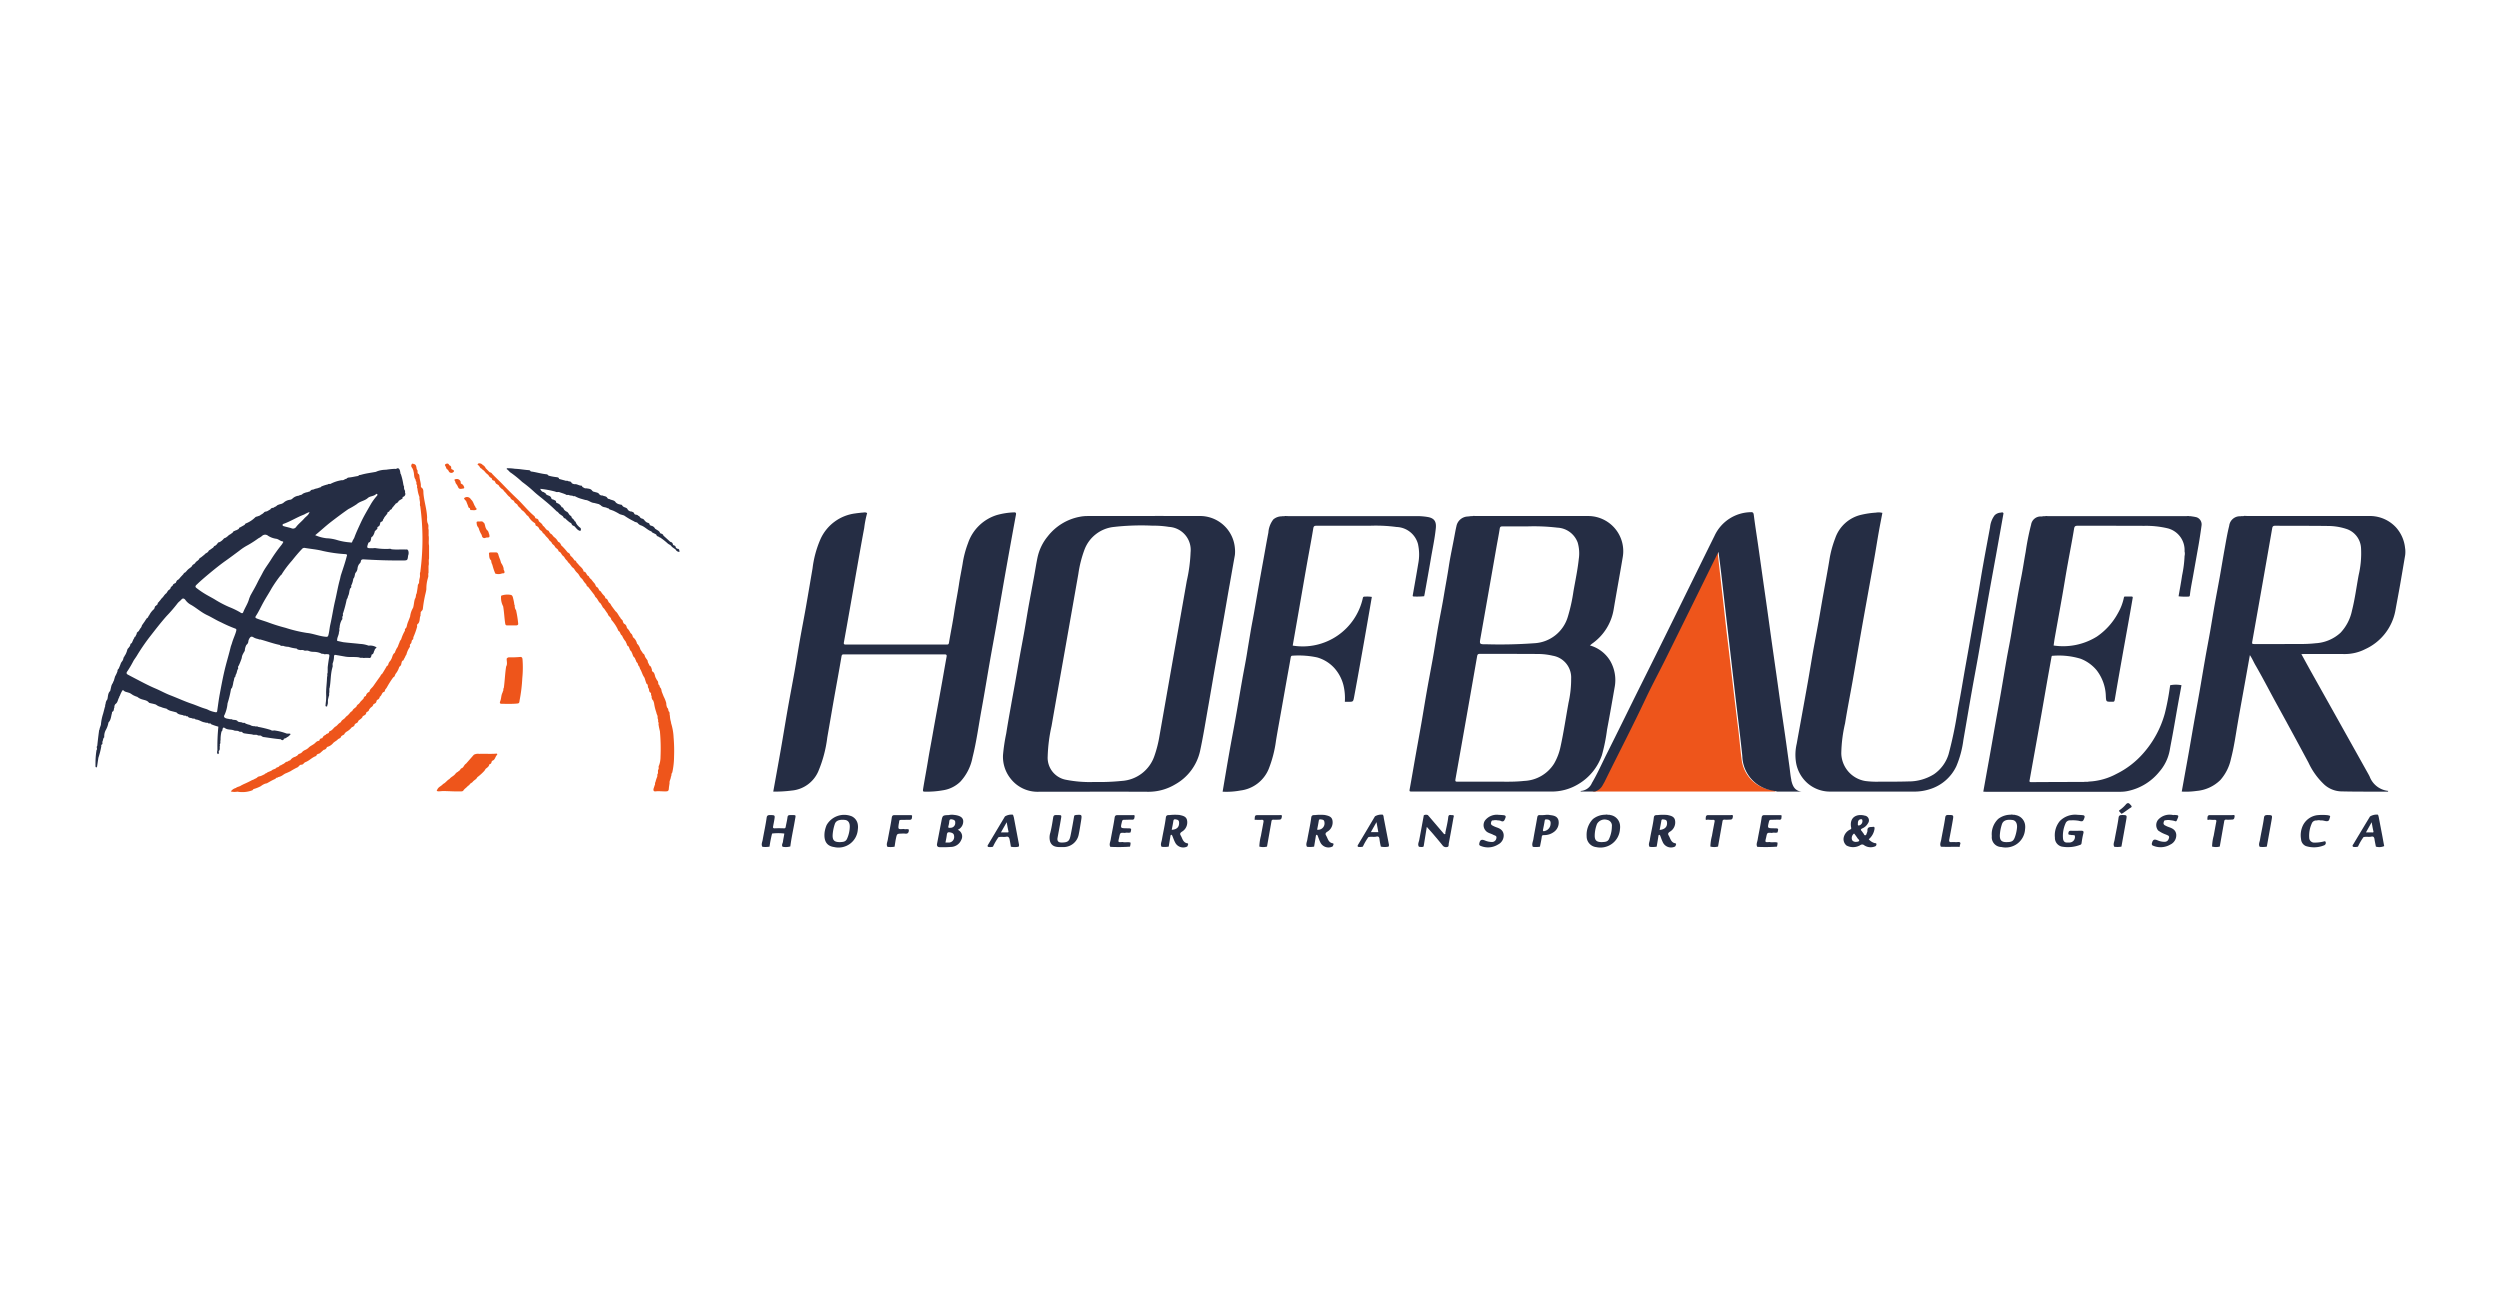 <svg xmlns="http://www.w3.org/2000/svg" xmlns:xlink="http://www.w3.org/1999/xlink" width="143" height="75" viewBox="0 0 143 75">
  <defs>
    <clipPath id="clip-path">
      <rect id="Retângulo_747" data-name="Retângulo 747" width="132.119" height="21.96" transform="translate(0 0)" fill="none"/>
    </clipPath>
  </defs>
  <g id="Grupo_3322" data-name="Grupo 3322" transform="translate(0.041 0.266)">
    <rect id="Retângulo_746" data-name="Retângulo 746" width="143" height="75" transform="translate(-0.041 -0.266)" fill="none"/>
    <g id="Grupo_3321" data-name="Grupo 3321" transform="translate(5.42 26.249)">
      <g id="Grupo_3320" data-name="Grupo 3320" transform="translate(0 0)" clip-path="url(#clip-path)">
        <path id="Caminho_4246" data-name="Caminho 4246" d="M462.834,40.249a2,2,0,0,1-1.751-1.76c-.084-.641-.133-1.286-.217-1.928-.1-.788-.193-1.577-.286-2.366-.1-.845-.195-1.691-.3-2.536s-.187-1.669-.285-2.5c-.091-.766-.169-1.534-.26-2.3-.01-.086.019-.227-.072-.243-.118-.021-.142.127-.182.214-.417.915-.885,1.8-1.329,2.706-.643,1.3-1.267,2.616-1.941,3.9-.337.643-.642,1.3-.957,1.957-.677,1.407-1.39,2.8-2.088,4.194a1.314,1.314,0,0,1-.568.7c-.015.007-.019.027-.023.044.046,0,.091.006.136.006h10.148c.051,0,.1,0,.153-.005-.028-.1-.117-.069-.182-.081" transform="translate(-366.925 -21.575)" fill="#ee551b"/>
        <path id="Caminho_4247" data-name="Caminho 4247" d="M59.06,92.824h0Z" transform="translate(-47.879 -75.256)" fill="#ee551b"/>
        <path id="Caminho_4248" data-name="Caminho 4248" d="M52.315,4.1l0-.293c-.039-.1.014-.217-.032-.321l-.036-.093a.857.857,0,0,1-.019-.285c-.015-.463-.166-.9-.209-1.364-.01-.106.016-.242-.088-.332-.067-.036-.066-.1-.059-.16-.011-.176-.077-.344-.084-.522A.166.166,0,0,0,51.7.59L51.695.583l0-.011c-.03-.059.008-.129-.031-.186C51.651.357,51.618.338,51.629.3c-.024-.1-.02-.212-.145-.251l-.012.005-.01-.008c-.044-.026-.09-.033-.117.017a.153.153,0,0,0,.007.177.563.563,0,0,1,.1.242c.047.148.008.317.113.449.016.039,0,.088.038.12.033.058-.013.131.037.185l0,0c.037.065-.014.145.034.209l0,0a1.738,1.738,0,0,0,.1.445l0,0c.037.066-.008.143.03.208,0,.02,0,.041,0,.061.043.1-.016.214.034.315l.007.009-.005.01a14.131,14.131,0,0,1,0,3.711l.006.009-.006.008c-.051.1.006.218-.034.322l.006.01-.007.009a1.023,1.023,0,0,0-.037.273l-.01.034a.238.238,0,0,0-.065.168c-.014.137-.04.271-.061.407-.068.093-.025.22-.1.311-.056.167-.055.345-.106.513h0a1.26,1.26,0,0,0-.171.509l-.107.275a.941.941,0,0,0-.051.14c-.033.092-.024.206-.116.273-.049.035,0,.093-.031.132a2.3,2.3,0,0,0-.206.475l-.074.106a.85.85,0,0,1-.063.166l-.065.173a.622.622,0,0,0-.1.175l0,0,0,0h0c-.036.047-.036.111-.072.159a.013.013,0,0,1-.019.012c-.115.1-.108.252-.185.367l-.041.072a.445.445,0,0,0-.127.241h0v0h0c-.022.045-.089.049-.1.106v0c-.059.1-.117.2-.179.3l-.068.107c-.056.025-.076.079-.1.128-.136.186-.269.375-.4.564-.074.109-.21.181-.224.33a.287.287,0,0,0-.2.24h0a.154.154,0,0,0-.132.141l0,0,0,0h0c-.043.049-.091.093-.137.14-.065.058-.1.149-.176.193v0a.237.237,0,0,0-.1.138l-.04.033c-.072.063-.163.109-.194.21h0l0,0h0a.452.452,0,0,0-.175.163l-.1.1a.455.455,0,0,0-.138.133c-.075.085-.2.12-.237.242a.668.668,0,0,0-.206.172l-.075.066c-.1.042-.149.143-.232.206l-.04.033c-.04.033-.106.026-.126.087-.009.112-.146.072-.181.152-.058.039-.133.057-.164.13l-.052.079a.138.138,0,0,0-.154.129l0,0c-.052.032-.123.019-.167.07l-.044.033c-.119.144-.316.187-.434.333l-.121.081a.787.787,0,0,0-.186.1.341.341,0,0,1-.189.138c-.085.013-.1.121-.186.136l-.052.035a.473.473,0,0,0-.288.2l-.108.039c-.038.059-.116.033-.162.076l0,0a.534.534,0,0,1-.212.135c-.03.05-.092.035-.132.066-.034.075-.11.081-.175.106-.065.1-.2.079-.277.167-.076.038-.156.069-.234.1l-.041.033c-.037.031-.1.027-.122.075h0l0,0,0,0c-.069.034-.139.068-.21.1l0,0c-.068.026-.147.021-.205.074l0,0c-.056.067-.145.081-.212.13l-.1.037a5.32,5.32,0,0,1-.484.234l-.137.07c-.09.071-.215.069-.3.144l0,0a.522.522,0,0,0-.291.2.9.9,0,0,0,.376.011,1.618,1.618,0,0,0,.864-.081l.057-.066a1.989,1.989,0,0,0,.419-.167l.051-.038a.9.9,0,0,1,.186-.1l0,0c.058-.022.129-.014.175-.068l.009-.007.01.005a2.81,2.81,0,0,1,.42-.218c0-.093.109-.021.124-.088a.71.71,0,0,0,.318-.144l.095-.06a3.132,3.132,0,0,0,.313-.139,3.334,3.334,0,0,1,.414-.228c.064-.047.1-.132.189-.144.123.019.157-.115.247-.146.223-.078.377-.273.6-.345.038-.012.03-.058.055-.081h0c.055-.061.15-.046.2-.107l.19-.17a.214.214,0,0,0,.181-.143.026.026,0,0,1,.033-.026.667.667,0,0,0,.346-.239l.092-.069a.67.67,0,0,0,.174-.138h0l0,0,0,0c.066-.039.15-.055.172-.145q0-.018.014-.02c.044-.049.111-.061.16-.1a.358.358,0,0,1,.165-.173.944.944,0,0,0,.273-.242h0l0,0,0,0c.089-.028.161-.072.171-.177l.1-.06c.1-.024.081-.159.178-.185v-.011l.01,0c.061-.052.135-.092.161-.176a.027.027,0,0,1,.028-.032c.073-.045.166-.07.175-.178a.09.09,0,0,1,.056-.063.168.168,0,0,0,.115-.139L49,13.98c.064-.046.136-.085.145-.177l.095-.062c.084-.03.084-.112.109-.178l.023-.027a.2.2,0,0,0,.147-.179c.109-.055.11-.194.2-.261.088-.005.092-.075.106-.136h0v0h0c.035-.045.072-.088.1-.134a5.243,5.243,0,0,1,.369-.581c.1-.033.086-.141.139-.206l0,0,0,0h0a1.107,1.107,0,0,0,.2-.384l.061-.059c.061-.046.051-.121.075-.182a.163.163,0,0,1,.066-.124c.06-.009.052-.066.072-.1v0l0,0h0c.06-.071.073-.168.135-.237a1.306,1.306,0,0,1,.206-.454c-.007-.056-.019-.113.027-.161.087-.056.042-.173.111-.237h0c.082-.034.032-.12.067-.172l0,0a4.012,4.012,0,0,0,.206-.587c-.013-.067-.011-.128.058-.166.1-.12.078-.272.112-.409l0,0c.048-.053,0-.125.036-.18-.027-.077.039-.111.073-.16a.169.169,0,0,0,.045-.09,6.84,6.84,0,0,1,.108-.681c.029-.15.076-.294.094-.45a2.129,2.129,0,0,1,.088-.633l-.005-.01.007-.009c.049-.092-.005-.2.034-.289l0-.393c.043-.138-.01-.282.03-.42q0-.365,0-.73c-.043-.206.015-.417-.031-.622" transform="translate(-33.258 -0.02)" fill="#ee551b"/>
        <path id="Caminho_4249" data-name="Caminho 4249" d="M94,57.726l0,0h0Z" transform="translate(-76.21 -46.801)" fill="#ee551b"/>
        <path id="Caminho_4250" data-name="Caminho 4250" d="M126.614,14.816a1.406,1.406,0,0,1-.072-.4c-.037-.078.018-.182-.07-.245l0,0c-.03-.067-.012-.153-.081-.2a.6.6,0,0,1-.056-.267,1.882,1.882,0,0,0-.15-.381l-.09-.227c-.045-.092-.021-.21-.11-.285-.043-.049-.017-.136-.093-.167-.032-.079,0-.18-.083-.242l-.088-.164c-.045-.105-.041-.232-.136-.316a.109.109,0,0,1-.069-.128c-.032-.092-.044-.2-.149-.243-.016-.092-.1-.16-.091-.26-.046-.1-.14-.176-.17-.288l0,0c-.018-.06-.038-.117-.107-.138-.043-.107-.143-.184-.166-.3a.84.84,0,0,0-.115-.208l-.057-.057a.613.613,0,0,0-.212-.352.045.045,0,0,1-.027-.056c-.026-.049-.032-.109-.078-.148l-.059-.055a1.058,1.058,0,0,0-.136-.219h0a.194.194,0,0,1-.08-.125.246.246,0,0,0-.154-.185A.338.338,0,0,1,123.847,9c-.026-.075-.119-.1-.136-.181-.11-.113-.15-.278-.283-.373l-.226-.306c-.038-.064-.062-.138-.134-.177h0c-.066-.069-.069-.179-.155-.234-.026,0-.046,0-.053-.029-.032-.044-.03-.108-.081-.142l-.056-.058a.854.854,0,0,1-.111-.147c-.023-.062-.109-.065-.126-.134-.032-.049-.045-.111-.1-.142-.089-.035-.093-.129-.137-.2a2.582,2.582,0,0,1-.2-.248.579.579,0,0,1-.107-.1h0l0,0,0,0c-.017-.039-.026-.083-.07-.1l0,0c-.112-.05-.1-.225-.239-.245a.028.028,0,0,1-.031-.033c-.043-.182-.22-.262-.311-.408l0,0a.638.638,0,0,1-.1-.105v0l0,0h0a.115.115,0,0,0-.112-.1.764.764,0,0,0-.23-.266.207.207,0,0,0-.141-.178l-.029-.028a3.247,3.247,0,0,0-.309-.348c-.019,0-.031-.009-.031-.03-.047-.08-.077-.175-.179-.207l-.026-.03a.662.662,0,0,0-.211-.242l0,0c-.066-.05-.1-.134-.168-.179a.1.1,0,0,1-.068-.061c-.055-.033-.048-.117-.116-.139-.138-.047-.172-.206-.294-.27-.034-.114-.134-.17-.215-.243l-.024-.03a.15.15,0,0,0-.144-.141c-.074-.018-.056-.1-.107-.143-.357-.294-.639-.663-.973-.979-.278-.262-.547-.532-.812-.808-.2-.211-.419-.41-.622-.622-.029-.065-.091-.082-.15-.1l-.227-.23a.345.345,0,0,0-.168-.183h0c-.05-.078-.21-.125-.264-.072s-.014.076.031.1h0l0,0,0,0c.064.05.069.153.161.177l.074.072a.432.432,0,0,1,.138.133l.1.1a.33.33,0,0,1,.106.1v0a.262.262,0,0,0,.168.14c.01.081.045.14.136.146.078.046.066.168.166.2l.107.075a.278.278,0,0,0,.095.129l.077.073c.082.029.106.115.165.165.111.1.176.238.311.311.029.107.121.15.207.2h0c.03.049.042.112.1.138l.1.075a.417.417,0,0,0,.17.2.461.461,0,0,0,.171.177,1.308,1.308,0,0,1,.2.232c.037.03.082.046.108.094a1.01,1.01,0,0,0,.335.35c.082.027.022.143.106.17a.284.284,0,0,1,.167.173c.038.076.129.1.172.168l.032.069c.107.051.145.17.235.238l.1.111c.016.037.03.076.071.094l.1.1c.015.083.092.114.141.17l.03.029c.028.115.157.143.207.24v0c0,.062.048.085.1.105l.037.042c.052.068.084.153.165.2l.039.042a.628.628,0,0,0,.179.224v0l0,0h0c.027.093.122.132.166.211l.068.091c.039.077.133.1.17.18l0,0a1.292,1.292,0,0,0,.1.14l.065.066c.106.083.129.229.239.308l.068.073a.97.97,0,0,0,.173.234l.032.039c.02.055.027.12.1.131l.34.442c.048.048.05.125.106.169l0,0c.119.093.14.264.274.345l.1.171c.016.06.069.092.106.136l.167.242c.041.035.043.09.069.133l.135.147c.031.039.018.094.059.133a2.365,2.365,0,0,1,.32.47l.065.144c.121.046.091.212.206.262h0a1.126,1.126,0,0,0,.208.343l.029.074c.047.063.029.168.128.2.062.085.058.2.145.275.042.035.042.093.072.134.033.086.047.182.133.238.037.039.032.1.071.137a.257.257,0,0,0,.1.174c.027.069.031.149.1.2l.043.13c.1.15.128.339.241.484l.03.07a3.172,3.172,0,0,0,.1.3c.115.047.046.174.106.245s.01.218.133.269l0,0c.047.047-.006.117.038.164h0v0c.039.052-.012.124.037.174a.145.145,0,0,0,.063.1.96.96,0,0,1,.054.158,2.571,2.571,0,0,0,.126.517l0,0a.6.6,0,0,0,.061.178.019.019,0,0,1,0,.027c.036.055-.007.123.032.177a.014.014,0,0,1,0,.023c.034.057-.008.126.032.182a.086.086,0,0,1,0,.086,3.686,3.686,0,0,0,.083.412,10.934,10.934,0,0,1,.034,1.477,1.392,1.392,0,0,1-.084.482l0,0c-.054.07.009.16-.039.232s0,.166-.034.244c-.042.039-.012.1-.032.14a.027.027,0,0,1,0,.031,1.66,1.66,0,0,0-.1.311l0,0c-.051.045,0,.117-.04.164l-.069.21c-.02.1.007.164.115.151.2-.024.406.01.609,0,.089,0,.142-.034.149-.141s.029-.222.044-.332c-.021-.129.073-.235.073-.361.05-.062.016-.147.058-.211l0,0,0-.005v0a.068.068,0,0,0,.025-.036,4.386,4.386,0,0,0,.1-.9,8.926,8.926,0,0,0-.026-1.1,3.228,3.228,0,0,0-.155-.853" transform="translate(-93.685 0)" fill="#ee551b"/>
        <path id="Caminho_4251" data-name="Caminho 4251" d="M158.651,46.6v0h0Z" transform="translate(-128.625 -37.777)" fill="#ee551b"/>
        <path id="Caminho_4252" data-name="Caminho 4252" d="M106.608,87.664c-.332.031-.665,0-1,.015a.509.509,0,0,0-.309.05l-.447.51c-.08.045-.114.13-.166.2l-.043.04c-.048.027-.107.043-.123.107l0,0,0,0h0c-.036.054-.1.079-.141.125a.32.32,0,0,0-.136.108c-.09.128-.25.176-.341.3-.139.07-.218.219-.363.281-.087.114-.239.157-.314.285V89.7l-.009.006c-.087.1,0,.115.069.116s.168-.014.253-.015c.328,0,.655.03.983.018.068,0,.141.008.184-.058.065-.1.176-.156.248-.249l.028-.022c.073-.019.08-.111.148-.135l.094-.067c.071-.111.218-.148.271-.277h0l0,0v0a2.853,2.853,0,0,0,.415-.377l.061-.1c.082-.072.189-.124.21-.247l.022-.027c.084-.009.1-.074.116-.14a.089.089,0,0,1,.062-.063c.125-.054.139-.19.21-.284.018-.038.088-.068.016-.118" transform="translate(-83.655 -71.073)" fill="#ee551b"/>
        <path id="Caminho_4253" data-name="Caminho 4253" d="M123.384,58.455a4.959,4.959,0,0,1-.611.019.169.169,0,0,0-.143.077c-.006.15.055.306-.032.451-.065.409-.076.823-.134,1.233l0,0c-.055.043,0,.115-.042.161l-.037.11c-.075.148-.061.318-.121.471-.05.127-.025.158.118.158.243,0,.487.009.731-.007s.233-.012.26-.219l0,0a8.634,8.634,0,0,0,.149-1.239,6.015,6.015,0,0,0,.014-1.069c-.008-.11-.043-.156-.152-.146" transform="translate(-99.108 -47.391)" fill="#ee551b"/>
        <path id="Caminho_4254" data-name="Caminho 4254" d="M123.286,39.892c-.031-.1-.033-.248-.165-.264a1.043,1.043,0,0,0-.468.025c-.04.014-.081.018-.075.069a1.057,1.057,0,0,0,.12.562h0c.056.319.067.644.115.965.012.08.028.127.116.127.169,0,.339,0,.508,0,.067,0,.134-.03.121-.109a6.024,6.024,0,0,0-.124-.771.2.2,0,0,1-.059-.133c-.038-.053.012-.125-.037-.176l0,0a1.956,1.956,0,0,0-.055-.3" transform="translate(-99.379 -32.117)" fill="#ee551b"/>
        <path id="Caminho_4255" data-name="Caminho 4255" d="M119.83,27.936c-.019-.053-.061-.1-.044-.162a.86.86,0,0,0-.145-.313l-.06-.2a2.017,2.017,0,0,1-.1-.286c-.023-.063-.049-.116-.125-.116-.107,0-.214-.006-.321,0-.051,0-.095.014-.088.074.016.136,0,.283.125.386a.546.546,0,0,0,.066.241,3.665,3.665,0,0,0,.169.509.568.568,0,0,0,.364,0c.059-.035.2.032.156-.131" transform="translate(-96.438 -21.775)" fill="#ee551b"/>
        <path id="Caminho_4256" data-name="Caminho 4256" d="M115.345,17.481c-.172-.005-.172,0-.141.185a.38.38,0,0,0,.1.179,1.448,1.448,0,0,0,.173.4h0c.021.065.022.142.1.171h0c.072.043.135-.021.206-.019.148,0,.16-.022.128-.181l0,0c-.038-.083-.036-.188-.128-.243a.6.6,0,0,1-.11-.261c-.022-.067-.025-.143-.1-.181h0c-.062-.09-.156-.047-.235-.049" transform="translate(-93.388 -14.166)" fill="#ee551b"/>
        <path id="Caminho_4257" data-name="Caminho 4257" d="M111.438,10.236h0l0,0,0,0c.015.049.057.076.092.107l.108.276c.021.054.022.124.1.133.032.038,0,.125.088.118s.2.033.291-.028c.023-.016.02-.062-.011-.088-.03-.008-.035-.03-.032-.056-.094-.115-.115-.271-.212-.386l-.06-.063a.248.248,0,0,0-.377-.068c-.017.017-.008.038.01.054" transform="translate(-90.332 -8.207)" fill="#ee551b"/>
        <path id="Caminho_4258" data-name="Caminho 4258" d="M108.67,5.068a1.081,1.081,0,0,1,.059.118c.066.126.189.07.282.062s.058-.086.029-.144a.249.249,0,0,0-.145-.133c-.033-.025-.023-.062-.025-.1a.219.219,0,0,0-.254-.165c-.12.011-.129.034-.053.153,0,.085.066.139.106.2" transform="translate(-87.978 -3.818)" fill="#ee551b"/>
        <path id="Caminho_4259" data-name="Caminho 4259" d="M111.293,6.793h0l0,0Z" transform="translate(-90.23 -5.507)" fill="#ee551b"/>
        <path id="Caminho_4260" data-name="Caminho 4260" d="M105.743.331l0,0a.316.316,0,0,1,.1.138.17.17,0,0,0,.26.014c.068-.065-.007-.115-.075-.141s-.062-.078-.055-.133A.156.156,0,0,0,105.858.1c-.04-.119-.131-.111-.21-.063s0,.11.019.164.028.1.074.131" transform="translate(-85.623 -0.003)" fill="#ee551b"/>
        <path id="Caminho_4261" data-name="Caminho 4261" d="M106.832,2.444l0,0h0Z" transform="translate(-86.612 -1.979)" fill="#ee551b"/>
        <path id="Caminho_4262" data-name="Caminho 4262" d="M134.075,6.065c-.036-.041-.109-.033-.129-.1a.122.122,0,0,0-.1-.112.081.081,0,0,1-.066-.067.158.158,0,0,0-.145-.135l-.4-.364c-.012-.076-.078-.092-.135-.116a.074.074,0,0,1-.067-.064c-.044-.088-.136-.119-.209-.173l-.062-.038a.293.293,0,0,0-.212-.166c-.037-.015-.08-.022-.1-.066,0-.065-.05-.09-.1-.105a.284.284,0,0,1-.132-.076c-.071-.053-.1-.162-.21-.162l-.1-.062a.156.156,0,0,0-.105-.1l0,0,0,0h0c-.034-.05-.092-.054-.143-.07-.049.007-.073-.024-.093-.062-.017-.074-.088-.079-.138-.111a.279.279,0,0,1-.233-.114c-.025-.079-.1-.1-.163-.128a.246.246,0,0,1-.147-.1v0c-.026-.07-.1-.043-.144-.067a.427.427,0,0,1-.229-.113c-.078-.142-.243-.12-.358-.193a.145.145,0,0,1-.123-.061c-.058-.115-.188-.092-.278-.145a.2.2,0,0,1-.2-.093c-.064-.081-.167-.076-.251-.111a.2.2,0,0,1-.158-.094c-.084-.094-.2-.087-.313-.111-.092.021-.154-.044-.227-.077-.014-.029-.018-.073-.057-.074-.118,0-.217-.074-.331-.087a.3.3,0,0,1-.229-.065c-.03-.107-.132-.08-.2-.108h0c-.053-.043-.123,0-.177-.034l-.339-.091c-.011-.081-.076-.092-.137-.1a3.053,3.053,0,0,1-.469-.089h0a.164.164,0,0,0-.125-.079c-.285-.027-.558-.114-.841-.154-.025,0-.049,0-.062-.024a.123.123,0,0,0-.115-.058c-.256-.016-.509-.068-.766-.075a2.82,2.82,0,0,0-.4-.033c-.035,0-.083-.013-.083.05.1.054.154.162.249.214a6.05,6.05,0,0,1,.638.52,7.3,7.3,0,0,1,.677.557c.193.181.411.336.612.51a8.885,8.885,0,0,1,.686.618c.089.03.119.129.2.172l.144.1c.042.049.055.131.143.128l0,0,0,0h0a1.477,1.477,0,0,0,.193.177c.048.059.135.07.174.139.015.09.1.1.16.134.1.1.171.228.32.264.054-.016.05-.058.049-.1,0-.091-.1-.1-.13-.16a.556.556,0,0,1-.167-.241.031.031,0,0,0-.033-.032l-.031-.029a.318.318,0,0,0-.115-.14l-.054-.067c-.014-.041-.014-.093-.072-.1l0,0c-.1-.067-.112-.213-.244-.243l-.093-.075c-.051-.053-.057-.144-.143-.165a.025.025,0,0,1-.03-.028.449.449,0,0,0-.244-.21.078.078,0,0,1-.063-.1c-.038-.066-.12-.064-.17-.111a.09.09,0,0,1-.1-.058c-.024-.115-.117-.147-.212-.178l-.1-.058a.076.076,0,0,0-.068-.076l0,0,0,0h0c-.033-.046-.087-.051-.135-.069h0l0,0h0a.374.374,0,0,1-.123-.165,5.4,5.4,0,0,1,.868.16c.076.053.168,0,.247.037.115.042.235.074.347.126l0,0,0,0h0c.058.058.14,0,.2.041h0c.081.034.178.009.254.066a.088.088,0,0,1,.086,0,1.532,1.532,0,0,0,.335.138l.245.07c.184.006.318.162.5.169l.282.071c.028.029.069.038.1.065a.374.374,0,0,0,.209.107.537.537,0,0,1,.182.059l.056.007c.033.073.107.076.17.1l.1.036a3.308,3.308,0,0,1,.374.2l.24.071a3.985,3.985,0,0,0,.574.337c.058.059.157.034.21.1a.382.382,0,0,0,.2.137c.215.078.365.27.585.34.022.059.078.077.127.1l.145.074a.159.159,0,0,0,.142.124l0,0,0,0h0c.027.046.085.042.12.075a3.671,3.671,0,0,1,.379.3c.076.078.2.1.245.2a2.2,2.2,0,0,0,.2.14l.037.041c.019.051.066.07.108.1l.034.005a.054.054,0,0,0,.07,0c-.019-.061,0-.14-.086-.167" transform="translate(-100.753 -1.17)" fill="#252d44" fill-rule="evenodd"/>
        <path id="Caminho_4263" data-name="Caminho 4263" d="M74.886,45.144h0Z" transform="translate(-60.713 -36.6)" fill="#111841" fill-rule="evenodd"/>
        <path id="Caminho_4264" data-name="Caminho 4264" d="M17.879,6.111l0,.005c-.026-.088-.1-.056-.157-.059-.265-.011-.53.018-.795-.016l0,0c-.056-.041-.12-.02-.18-.019A3.707,3.707,0,0,1,16,5.974c-.056,0-.111.01-.167.01-.331,0-.331,0-.221-.314,0,0,.008-.007.013-.011.129-.037.122-.152.146-.25-.006-.07.068-.079.095-.124a.767.767,0,0,0,.113-.272l.1-.1c.035-.024.059-.053.042-.1,0-.038.034-.05.055-.072.089-.028.087-.112.111-.18-.005-.048.027-.071.063-.091.077-.018.094-.08.108-.145l.028-.025c.041-.124.152-.2.212-.312l.009-.058c.053-.026.114-.044.127-.115l.021-.027a.134.134,0,0,0,.115-.11l.056-.06a1.291,1.291,0,0,1,.117-.138.1.1,0,0,1,.064-.064.269.269,0,0,0,.14-.142l.157-.1c.088,0,.037-.1.085-.127a.176.176,0,0,0,.134-.2c-.036-.055.007-.123-.032-.177a.285.285,0,0,1-.037-.2.6.6,0,0,1-.048-.158,3.409,3.409,0,0,0-.136-.562.05.05,0,0,1-.023-.056c-.029-.1-.015-.228-.137-.287-.063,0-.115.06-.182.035a4.755,4.755,0,0,0-.514.053,1.489,1.489,0,0,0-.49.083l-.087.037c-.278.052-.56.086-.833.164l-.031.009c-.051.009-.11,0-.137.062h0c-.175.025-.347.069-.523.088a.207.207,0,0,0-.162.077c-.093,0-.155.1-.256.076a2.026,2.026,0,0,0-.628.2l0,0c-.051.041-.124-.015-.171.04l0,0a2.143,2.143,0,0,0-.382.125c-.031.067-.106.045-.153.078-.081.034-.172.034-.251.075l0,0c-.068.037-.164.008-.213.09-.033.055-.1.041-.146.073a.881.881,0,0,0-.3.1c-.054.079-.156.056-.223.107a.618.618,0,0,0-.356.161.249.249,0,0,1-.166.074.665.665,0,0,0-.311.135.413.413,0,0,1-.191.106.869.869,0,0,0-.212.075l0,0a.289.289,0,0,1-.146.093l-.052.042c-.072.012-.149.015-.187.094l-.188.109c-.061.024-.136.013-.181.074l0,0a.6.6,0,0,1-.181.127.251.251,0,0,1-.135.072c-.054.031-.12.028-.172.064a1.6,1.6,0,0,1-.507.345.139.139,0,0,0-.107.094l-.26.146c-.054.006-.065.051-.082.091l-.076.041c-.047.037-.112.037-.16.073l0,0a.131.131,0,0,0-.106.091l-.159.114c-.076.024-.116.1-.182.135l-.036.032c-.043.027-.1.031-.135.069a.753.753,0,0,1-.244.2c-.091,0-.115.085-.164.136l-.087.073c-.083,0-.082.107-.151.128L6.6,6.039c-.037.041-.1.051-.13.1-.04.112-.178.116-.233.21-.061.043-.116.094-.176.139l-.038.031a.14.14,0,0,0-.1.1l-.07.07a.476.476,0,0,0-.169.167l-.108.072c-.046.033-.056.092-.1.129l-.146.11a.9.9,0,0,0-.126.13l-.074.074a.149.149,0,0,0-.1.093l-.169.179a.782.782,0,0,1-.133.144l0,0,0,0h0c-.084.029-.1.107-.136.178-.068.041-.157.058-.175.156-.058.048-.124.089-.132.174l0,0,0,0h0c-.037.052-.1.074-.141.125l-.068.109c-.022.046-.076.058-.1.1l-.036.038a.941.941,0,0,1-.169.2L3.746,8.9c-.035.065-.1.111-.131.175h0l0,0v0c-.076.014-.04.092-.075.129l-.086.074c-.083.039-.053.147-.12.2l0,0a1.105,1.105,0,0,0-.263.348l0,0,0,0h0c-.047.026-.043.085-.075.121s-.093.05-.1.112c-.041.022-.044.071-.073.1l-.167.238a.348.348,0,0,1-.1.185l-.071.122c-.023.046-.079.058-.1.1-.042.024-.017.069-.031.1-.041.034-.043.091-.072.132a.014.014,0,0,1-.022.008c-.045.034-.038.1-.08.133l-.106.238c-.114.023-.062.153-.133.2l-.052.075c-.081.059-.074.16-.113.24l0,0a.752.752,0,0,1-.108.207.022.022,0,0,1-.008.029c-.07.061-.057.157-.1.231l-.1.144a3.485,3.485,0,0,1-.135.336.148.148,0,0,0-.065.141,1.678,1.678,0,0,1-.139.3l-.072.248a.473.473,0,0,0-.06.142l0,0c-.048.03-.045.089-.075.129l-.072.311c-.142.131-.118.318-.163.482l0,0,0,0h0a.428.428,0,0,0-.1.274l0,0,0,0v0c-.051.042,0,.112-.04.156l-.1.384a2.784,2.784,0,0,0-.13.652l0,0c-.027.06-.04.126-.069.185,0,.017,0,.034,0,.051A.245.245,0,0,0,.2,16.46q-.056.418-.1.839c-.075.064.036.161-.039.226A4.773,4.773,0,0,0,0,18.286q0,.093,0,.186c.031.065.061.068.091,0l.075-.5a4.475,4.475,0,0,0,.167-.655c0-.035-.013-.072.021-.1.08-.041.028-.114.043-.171v0c.048-.077.025-.185.106-.249a.768.768,0,0,1,.079-.4,1.3,1.3,0,0,0,.161-.446h0l0,0h0c.152-.152.143-.363.206-.548-.007-.026-.01-.052.021-.067.109-.048.06-.17.114-.243a.239.239,0,0,1,.063-.2c.136-.09.127-.259.211-.379-.005-.027,0-.053.027-.064a1.709,1.709,0,0,1,.129-.288c.021-.037.049-.089.1-.035.076.08.182.081.275.118.124.026.209.126.323.171a.9.9,0,0,0,.177.067l0,0,0,0h0a.766.766,0,0,0,.263.142c.146.048.312.056.412.2.128.04.262.055.388.1l.056.037a.6.6,0,0,0,.231.1l.076.032a2.153,2.153,0,0,0,.245.065l0,0,0,0h0a.662.662,0,0,0,.294.142l.28.073c.1.127.245.127.381.161l0,0c.043.054.115,0,.16.041.027.043.08,0,.11.034.055.089.155.071.235.1.063.043.159-.011.208.071.2,0,.351.156.547.167h0c.048.045.117-.007.165.037.045.059.145-.025.178.067a3.137,3.137,0,0,0,.409.137c0,.011,0,.023,0,.034a10.956,10.956,0,0,0-.052,1.281c0,.087-.06.182.03.259.094-.039.03-.121.048-.18h0v0h0c.1-.089.028-.217.071-.319a.081.081,0,0,1,0-.085c.044-.067,0-.148.032-.217a1.854,1.854,0,0,1,.055-.5c.058-.033.049-.1.062-.149.022-.08.061-.083.123-.05h0c.149.121.343.076.509.134.1.052.218,0,.311.07.054.035.121,0,.175.029v0l0,0h0c.045.079.126.076.2.089.125.02.251.032.376.049h0c.092.049.2,0,.289.035.066.052.151.01.221.042a.291.291,0,0,0,.2.08c.306.046.612.093.921.12l.042.035c.059.03.105.022.133-.043,0-.021.011-.031.032-.028.046-.024.1-.024.137-.073l0,0,0,0h0a.455.455,0,0,0,.174-.13c.039-.034.073-.069-.012-.083-.064-.011-.132.014-.2-.016h0a3.047,3.047,0,0,0-.691-.169.212.212,0,0,1-.195-.028,6.289,6.289,0,0,0-.718-.175l0,0c-.053-.051-.126,0-.182-.037a.508.508,0,0,1-.226-.042c-.076-.054-.175-.044-.252-.094a.049.049,0,0,1-.059-.021c-.044-.069-.121-.01-.174-.044l0,0c-.082-.05-.191-.012-.269-.078h0c-.079-.107-.207-.063-.309-.1h0c-.052-.044-.122,0-.175-.034a1.229,1.229,0,0,1-.178-.035c-.1-.034-.164-.092-.09-.206a2,2,0,0,0,.168-.651v0a5.732,5.732,0,0,0,.2-.828l.055-.062a1.532,1.532,0,0,0,.08-.343l0,0c.042-.084.031-.183.077-.266h0c.06-.031.035-.1.059-.143v0h0c.075-.1.055-.243.138-.343,0-.057-.027-.119.028-.167a4.047,4.047,0,0,0,.177-.446.515.515,0,0,1,.073-.232c.025-.064.069-.119.1-.182a.792.792,0,0,1,.092-.334.272.272,0,0,0,.113-.214.445.445,0,0,1,.111-.224c.072-.064.148-.018.2.017a.839.839,0,0,0,.262.086c.04.046.1.013.145.034.365.1.718.233,1.09.306h0c.054.09.153.025.222.064a.82.82,0,0,0,.256.04,2.317,2.317,0,0,0,.476.1.171.171,0,0,0,.138.071c.087.04.184-.014.27.031s.186-.01.274.031a.7.7,0,0,0,.273.055,1.077,1.077,0,0,1,.42.08c.046.042.1.03.158.035.051.038.109.017.164.018.177,0,.192.015.161.183-.034.187-.059.375-.083.564,0,.109,0,.219-.005.329-.043.067.007.146-.03.214l-.006.093c-.009.3-.058.6-.048.91a2.593,2.593,0,0,1-.015.44c-.007.05-.012.1-.016.152s-.02.1.046.108.041-.052.056-.083c.056-.113.01-.237.044-.351l.037-.153c.042-.069,0-.15.032-.219,0-.075,0-.149,0-.224a.1.1,0,0,0,.015-.03c.071-.379.05-.771.153-1.146l-.005-.009.007-.007c.046-.089-.008-.188.032-.278v0a1.062,1.062,0,0,0,.063-.362c.016-.084.026-.1.109-.084.182.03.363.064.545.095.264.045.529,0,.791.044h0c.078.049.17,0,.249.035a1.5,1.5,0,0,1,.351,0c.1-.032.082-.131.114-.2h0c.134-.03.1-.172.168-.248,0-.079.081-.1.109-.16a.675.675,0,0,0-.446-.1l-.034-.008a1.6,1.6,0,0,0-.468-.091c-.322-.038-.646-.059-.967-.1l-.337-.074c-.027-.182.108-.333.1-.513l0,0c.055-.074-.005-.167.038-.243a1.025,1.025,0,0,1,.121-.441c.074-.056.008-.143.045-.207l0,0,0,0h0c.055-.058-.007-.139.039-.2a6.53,6.53,0,0,0,.2-.766.383.383,0,0,0,.074-.187c.085-.137.061-.307.131-.448L14.6,8.25c.069-.041,0-.12.047-.169v0a1.188,1.188,0,0,0,.1-.353c.092-.092.075-.224.123-.332a.415.415,0,0,0,.117-.243.563.563,0,0,1,.073-.23c.036-.062.109-.1.117-.183.009-.1.076-.125.168-.119.735.045,1.47.069,2.206.063.3,0,.3,0,.332-.279l0,0a.4.4,0,0,0,0-.3m-7.1-1.524c.4-.147.753-.377,1.151-.524a1.816,1.816,0,0,1,.31-.145c-.05.178-.2.253-.3.367-.141.167-.323.3-.459.478a.218.218,0,0,1-.277.084c-.132-.045-.272-.068-.406-.109-.037-.011-.1-.019-.1-.075s.046-.064.081-.077M8.053,10.706c-.062.239-.177.46-.243.7-.02.074-.058.155-.077.234-.085.359-.192.712-.284,1.069-.138.533-.237,1.071-.338,1.612-.06.32-.1.64-.146.961-.006.048-.013.093-.093.083a1.581,1.581,0,0,1-.375-.111.972.972,0,0,0-.211-.089c-.262-.076-.508-.193-.766-.28-.42-.141-.823-.33-1.238-.489-.292-.112-.568-.269-.859-.392s-.6-.28-.886-.43c-.229-.119-.46-.239-.688-.362-.12-.065-.058-.15-.01-.212a5.949,5.949,0,0,0,.336-.577c.057-.095.126-.183.184-.277a11.56,11.56,0,0,1,.72-1.06c.32-.411.637-.825.983-1.217a8.46,8.46,0,0,0,.625-.724c.061-.086.161-.146.233-.232.086-.1.18-.039.234.044a.939.939,0,0,0,.327.274c.308.179.571.421.9.576.267.124.518.29.793.411A7.991,7.991,0,0,0,8,10.582c.067.021.065.071.051.124m.8-1.977a.976.976,0,0,0-.074.188c-.075.257-.231.477-.326.726-.042.109-.143.031-.187,0a4.537,4.537,0,0,0-.625-.3,6.212,6.212,0,0,1-.749-.389c-.141-.091-.291-.167-.437-.25a5.045,5.045,0,0,1-.681-.449c-.106-.085-.023-.151.034-.205.225-.216.464-.418.7-.616.307-.254.618-.506.946-.738.261-.185.52-.379.778-.571a3.054,3.054,0,0,1,.488-.32,6.114,6.114,0,0,0,.6-.388,1.044,1.044,0,0,0,.21-.137.257.257,0,0,1,.345-.008,1.144,1.144,0,0,0,.469.171c.136.024.229.135.364.15a.038.038,0,0,1,.033.047,1.3,1.3,0,0,1-.1.157,8.45,8.45,0,0,0-.613.863c-.155.246-.337.478-.468.737-.093.183-.2.36-.289.545-.13.269-.285.525-.427.788m5.534-2.3c-.09.364-.214.716-.33,1.072-.03.091-.042.188-.068.28-.111.4-.176.8-.27,1.2-.108.453-.171.913-.275,1.366-.045.2-.055.4-.109.6-.026.1-.061.107-.15.1-.373-.03-.719-.185-1.09-.221a7.9,7.9,0,0,1-1.208-.289,10.137,10.137,0,0,1-.987-.308c-.213-.08-.436-.139-.65-.223-.1-.039-.113-.072-.058-.156.168-.258.294-.54.444-.808s.312-.512.456-.775a7.794,7.794,0,0,1,.509-.733.24.24,0,0,0,.093-.111,5.95,5.95,0,0,1,.555-.728c.183-.229.368-.455.572-.666a.172.172,0,0,1,.175-.062c.34.058.687.085,1.02.172a8.027,8.027,0,0,0,1.3.182c.081.008.092.043.075.112m.8-1.921c-.128.282-.264.56-.369.852-.031.086-.1.158-.124.251-.02.069-.086.04-.132.033a3.443,3.443,0,0,1-.739-.135,2.33,2.33,0,0,0-.6-.1,2.281,2.281,0,0,1-.648-.176c.314-.256.6-.527.918-.771s.649-.493.984-.725a4.382,4.382,0,0,0,.478-.28c.186-.17.447-.182.631-.351.132-.121.352-.089.481-.234.006-.007.049,0,.058.016.026.041,0,.076-.029.105a2.952,2.952,0,0,0-.341.471c-.195.345-.4.68-.567,1.043" transform="translate(0 -1.14)" fill="#252d44" fill-rule="evenodd"/>
        <path id="Caminho_4265" data-name="Caminho 4265" d="M217.64,20.79c.162-.917.318-1.835.481-2.752q.28-1.574.569-3.145c.019-.1,0-.144-.117-.138a4.172,4.172,0,0,0-.979.154,2.532,2.532,0,0,0-1.644,1.607,5.649,5.649,0,0,0-.31,1.183c-.065.386-.148.769-.205,1.154-.084.563-.2,1.119-.283,1.681s-.2,1.116-.291,1.675c-.015.088-.047.107-.129.107q-2.888,0-5.776,0c-.11,0-.122-.044-.106-.129q.076-.423.152-.846.146-.822.29-1.644c.107-.609.212-1.218.32-1.826.131-.742.26-1.483.4-2.224a5.8,5.8,0,0,1,.167-.849c-.1-.075-.2-.025-.3-.029-.129.015-.258.028-.387.047a2.529,2.529,0,0,0-1.978,1.462,5.95,5.95,0,0,0-.457,1.68c-.128.744-.252,1.489-.383,2.233-.107.607-.226,1.212-.333,1.818s-.205,1.24-.315,1.859c-.13.731-.272,1.46-.4,2.192s-.248,1.477-.377,2.215c-.143.815-.292,1.629-.44,2.451a7.339,7.339,0,0,0,1.053-.059,1.836,1.836,0,0,0,1.516-1.081,7.255,7.255,0,0,0,.522-1.957c.13-.736.253-1.473.383-2.21.143-.807.294-1.612.429-2.42.019-.112.057-.122.147-.122q2.871,0,5.743,0c.106,0,.142.028.122.135-.084.459-.163.919-.244,1.378q-.147.829-.3,1.657c-.089.494-.18.987-.266,1.481-.08.46-.172.919-.246,1.38-.09.56-.2,1.118-.289,1.678-.025.153.024.142.126.144a5.213,5.213,0,0,0,.992-.076,1.819,1.819,0,0,0,1.011-.492,2.81,2.81,0,0,0,.7-1.393c.227-.9.346-1.817.513-2.726.17-.927.32-1.858.482-2.786.144-.823.3-1.644.441-2.467" transform="translate(-166.04 -11.962)" fill="#252d44" fill-rule="evenodd"/>
        <path id="Caminho_4266" data-name="Caminho 4266" d="M581.248,25.487l-.026.16a13.715,13.715,0,0,1-.285,1.47,5.741,5.741,0,0,1-1.229,2.267,4.924,4.924,0,0,1-1.538,1.181,3.676,3.676,0,0,1-1.581.438c-.093.032-.19,0-.284.022q-1.508,0-3.015.01c-.119,0-.091-.068-.08-.132q.166-.929.333-1.857t.332-1.858c.118-.669.233-1.338.35-2.007.075-.425.153-.849.228-1.274.01-.058.009-.107.095-.1a4.275,4.275,0,0,1,1.578.171,2.237,2.237,0,0,1,.913.656,2.538,2.538,0,0,1,.527,1.493c.017.313.018.312.339.309a.383.383,0,0,1,.051,0c.083.011.107-.038.119-.107q.2-1.178.41-2.355c.12-.679.244-1.357.365-2.036.083-.464.165-.928.244-1.393.008-.047.039-.124-.057-.127-.125,0-.25,0-.375,0-.056,0-.059.042-.07.093a3,3,0,0,1-.33.853,3.818,3.818,0,0,1-1.205,1.343,3.654,3.654,0,0,1-2.478.513c.021-.143.038-.283.062-.421.145-.813.292-1.625.436-2.439.106-.6.2-1.208.311-1.811.119-.668.252-1.334.36-2,.024-.152.073-.18.211-.179,1.266,0,2.534,0,3.8.005a5.4,5.4,0,0,1,1.331.139,1.283,1.283,0,0,1,.979,1.319.57.57,0,0,1,0,.268,6.71,6.71,0,0,1-.142,1.116c-.058.4-.134.793-.2,1.189a3.355,3.355,0,0,0,.572.016.07.07,0,0,0,.072-.06c.044-.419.136-.83.207-1.244.1-.564.2-1.126.3-1.689q.09-.529.161-1.062a.433.433,0,0,0-.281-.482,2.134,2.134,0,0,0-.282-.051c-.06-.022-.127,0-.187-.023-.04,0-.079.008-.118.008h-7.915c-.039,0-.079-.005-.118-.008-.058.027-.122,0-.181.02-.022,0-.044.008-.066.01a.553.553,0,0,0-.6.467,14.506,14.506,0,0,0-.312,1.565c-.09.482-.158.969-.254,1.45s-.18.94-.259,1.41c-.094.565-.2,1.128-.289,1.694-.083.537-.2,1.07-.292,1.606-.109.618-.209,1.237-.316,1.855s-.221,1.234-.33,1.852c-.085.478-.166.956-.251,1.433-.074.421-.151.842-.227,1.263-.068.379-.136.759-.205,1.144.039,0,.084.006.128.006h7.753a2,2,0,0,0,.436-.054,3.139,3.139,0,0,0,1.746-1.084,2.577,2.577,0,0,0,.6-1.227c.057-.332.125-.661.184-.993.1-.547.192-1.1.29-1.644.065-.365.135-.729.2-1.093a1.71,1.71,0,0,0-.643,0" transform="translate(-462.573 -12.812)" fill="#252d44" fill-rule="evenodd"/>
        <path id="Caminho_4267" data-name="Caminho 4267" d="M351.806,17.444a2.741,2.741,0,0,1,.008,1.1c-.1.609-.209,1.216-.316,1.824,0,.025.016.047.039.047a3.817,3.817,0,0,0,.617-.014c.01-.049.022-.1.031-.148.113-.635.228-1.269.336-1.9.1-.614.238-1.224.3-1.844.034-.357-.066-.57-.46-.639a3.6,3.6,0,0,0-.605-.051q-3.679,0-7.358,0c-.068,0-.136-.005-.2-.008-.058.027-.122,0-.181.02a.753.753,0,0,0-.489.176,1.378,1.378,0,0,0-.285.753c-.107.546-.2,1.095-.3,1.643q-.124.682-.245,1.365c-.09.51-.177,1.021-.267,1.531-.067.384-.146.766-.209,1.149s-.129.76-.189,1.141c-.084.538-.195,1.071-.289,1.607-.129.736-.251,1.474-.382,2.21-.108.612-.228,1.223-.336,1.835-.137.778-.268,1.558-.4,2.341a4.361,4.361,0,0,0,1.012-.067,2.014,2.014,0,0,0,1.622-1.23,6.8,6.8,0,0,0,.419-1.623c.1-.61.214-1.217.321-1.826q.145-.822.291-1.644c.076-.425.156-.85.228-1.277.014-.083.037-.115.125-.114a5.09,5.09,0,0,1,1.388.1,2.113,2.113,0,0,1,.971.594,2.328,2.328,0,0,1,.535,1,3.146,3.146,0,0,1,.079.945h.2c.27,0,.277,0,.328-.267.126-.673.247-1.347.367-2.021q.2-1.116.394-2.234c.086-.492.17-.984.255-1.477a1.7,1.7,0,0,0-.383-.017c-.051,0-.1-.005-.126.056a3.522,3.522,0,0,1-4.017,2.745q.2-1.145.4-2.291c.139-.8.275-1.594.416-2.391.119-.673.25-1.345.36-2.02.022-.133.069-.153.183-.153,1.016,0,2.033,0,3.049,0a8.908,8.908,0,0,1,1.532.071,1.314,1.314,0,0,1,1.234,1.006" transform="translate(-276.153 -12.812)" fill="#252d44" fill-rule="evenodd"/>
        <path id="Caminho_4268" data-name="Caminho 4268" d="M525.227,17.355q.228-1.267.453-2.534c-.042-.094-.116-.039-.179-.04a.54.54,0,0,0-.325.147,1.347,1.347,0,0,0-.264.685c-.13.705-.264,1.41-.39,2.116-.1.549-.185,1.1-.28,1.649q-.168.972-.341,1.943-.2,1.163-.41,2.325c-.136.772-.258,1.547-.412,2.315a22.862,22.862,0,0,1-.539,2.634,2.15,2.15,0,0,1-.841,1.15,2.727,2.727,0,0,1-1.475.41c-.567.018-1.135.013-1.7.015a4.866,4.866,0,0,1-.761-.041,1.641,1.641,0,0,1-1.361-1.574,8.124,8.124,0,0,1,.216-1.723c.128-.809.289-1.613.432-2.42.164-.929.32-1.859.483-2.788.144-.818.292-1.635.439-2.453.1-.558.2-1.115.3-1.674s.183-1.1.28-1.645c.062-.353.134-.705.2-1.058a.858.858,0,0,0-.372-.014,4.947,4.947,0,0,0-.819.119,2.059,2.059,0,0,0-1.508,1.351,6,6,0,0,0-.334,1.252c-.1.619-.219,1.235-.328,1.852-.1.543-.187,1.087-.284,1.629s-.2,1.08-.3,1.622c-.109.619-.208,1.239-.317,1.859s-.219,1.223-.33,1.834c-.1.564-.207,1.127-.306,1.692a2.773,2.773,0,0,0-.034,1.123,2.019,2.019,0,0,0,.655,1.148,1.958,1.958,0,0,0,1.308.475q2.377,0,4.754,0a2.853,2.853,0,0,0,.926-.137,2.482,2.482,0,0,0,1.522-1.319,5.725,5.725,0,0,0,.4-1.49c.162-.928.317-1.857.481-2.785.143-.811.3-1.621.439-2.433.163-.928.318-1.858.482-2.785.143-.812.293-1.622.439-2.433" transform="translate(-416.541 -11.972)" fill="#252d44" fill-rule="evenodd"/>
        <path id="Caminho_4269" data-name="Caminho 4269" d="M460.909,30.011c-.053-.253-.074-.513-.109-.77-.083-.6-.164-1.2-.249-1.792s-.176-1.19-.261-1.786c-.077-.539-.15-1.079-.227-1.619-.094-.664-.19-1.328-.284-1.992-.084-.6-.164-1.193-.248-1.789-.087-.623-.178-1.245-.266-1.868-.083-.585-.164-1.17-.248-1.755s-.181-1.19-.256-1.786c-.017-.134-.053-.171-.182-.162a2.327,2.327,0,0,0-2.063,1.35c-.793,1.6-1.576,3.2-2.366,4.806q-1,2.034-2.016,4.066c-.6,1.211-1.193,2.425-1.8,3.632-.274.545-.518,1.105-.83,1.631a.748.748,0,0,1-.631.46c-.007,0-.014.022-.021.035h.823a.742.742,0,0,0,.453-.384c.048-.083.1-.167.138-.254.767-1.56,1.569-3.1,2.31-4.676.362-.768.767-1.516,1.144-2.278q1.309-2.643,2.609-5.289c.136-.276.274-.551.411-.827.126.893.22,1.776.321,2.658.129,1.132.263,2.264.394,3.4q.143,1.233.285,2.466c.122,1.052.256,2.1.365,3.156a2.041,2.041,0,0,0,1.414,1.893c.193.068.4.09.593.139h1.392c-.407-.041-.528-.334-.6-.66" transform="translate(-363.905 -11.91)" fill="#252d44" fill-rule="evenodd"/>
        <path id="Caminho_4270" data-name="Caminho 4270" d="M643.3,17.672a2.072,2.072,0,0,0-.513-1.2,2.031,2.031,0,0,0-1.549-.661q-3.458,0-6.916,0c-.073,0-.147-.006-.22-.009-.069.032-.145,0-.214.024a.617.617,0,0,0-.651.547c-.108.426-.179.861-.257,1.294-.1.548-.188,1.1-.286,1.647s-.2,1.07-.295,1.607c-.088.5-.166,1-.254,1.5-.094.536-.2,1.071-.292,1.607-.109.618-.209,1.237-.317,1.855s-.221,1.222-.329,1.833c-.085.483-.166.967-.251,1.45-.074.421-.151.842-.227,1.263l-.206,1.144a4.332,4.332,0,0,0,.855-.037,2.207,2.207,0,0,0,1.354-.624,2.663,2.663,0,0,0,.608-1.22c.174-.662.266-1.341.382-2.015.141-.819.292-1.636.438-2.454.085-.473.168-.945.26-1.456.136.2.212.393.315.57.427.736.813,1.494,1.223,2.239q.918,1.669,1.817,3.348a4.051,4.051,0,0,0,.917,1.263,1.511,1.511,0,0,0,.938.375c.886.021,1.772.013,2.658.016.021,0,.046,0,.041-.044a1.274,1.274,0,0,1-1.058-.821c-.065-.13-.138-.255-.209-.382l-1.723-3.081q-.706-1.261-1.413-2.522c-.187-.336-.371-.674-.562-1.022.826,0,1.632-.008,2.437,0a2.564,2.564,0,0,0,1.217-.28,3.034,3.034,0,0,0,1.733-2.247c.085-.475.177-.948.26-1.423.1-.57.195-1.141.292-1.711a1.633,1.633,0,0,0,0-.373m-2.663,1.53c-.125.674-.211,1.355-.38,2.02a2.619,2.619,0,0,1-.656,1.267,2.3,2.3,0,0,1-1.428.6c-.628.072-1.259.032-1.77.045-.659,0-1.2,0-1.738,0-.1,0-.135-.007-.114-.129q.578-3.246,1.143-6.495c.019-.109.062-.143.175-.142.994.007,1.988,0,2.982.013a3.372,3.372,0,0,1,1.055.159,1.217,1.217,0,0,1,.87,1.122,5.434,5.434,0,0,1-.138,1.534" transform="translate(-511.188 -12.81)" fill="#252d44" fill-rule="evenodd"/>
        <path id="Caminho_4271" data-name="Caminho 4271" d="M408.153,29.516a10.246,10.246,0,0,0,.3-1.48c.152-.8.293-1.611.433-2.417a2.2,2.2,0,0,0-.251-1.516,1.976,1.976,0,0,0-1.16-.886c.049-.041.095-.082.144-.118a2.977,2.977,0,0,0,1.214-1.95c.166-.986.348-1.968.513-2.954a2.01,2.01,0,0,0-2.022-2.38q-3.161,0-6.322,0c-.068,0-.136-.005-.2-.008-.058.027-.122,0-.182.021l-.152.015a.685.685,0,0,0-.632.562c-.043.182-.076.365-.11.549-.106.581-.236,1.158-.324,1.742-.081.54-.184,1.075-.274,1.613-.1.625-.232,1.245-.342,1.869s-.2,1.242-.313,1.862-.227,1.214-.334,1.822-.207,1.242-.316,1.862-.222,1.237-.332,1.856c-.106.6-.207,1.2-.315,1.794-.037.205-.044.2.156.2,2.63,0,5.259,0,7.889,0a2.935,2.935,0,0,0,1.606-.434,3.07,3.07,0,0,0,1.325-1.629m-1.91-2.97c-.148.814-.268,1.632-.444,2.44a3.257,3.257,0,0,1-.377,1,2.121,2.121,0,0,1-1.716.986c-.685.076-1.372.03-1.93.044-.708,0-1.288,0-1.867,0-.12,0-.147-.017-.124-.149q.627-3.514,1.238-7.029c.018-.105.058-.136.164-.135,1.107.005,2.214,0,3.322.008a3.677,3.677,0,0,1,.842.1,1.261,1.261,0,0,1,1.05,1.3,6.209,6.209,0,0,1-.16,1.433m.6-8.3c-.065.638-.2,1.264-.311,1.9a9.68,9.68,0,0,1-.315,1.424,2.114,2.114,0,0,1-1.926,1.528,27.165,27.165,0,0,1-2.74.059c-.4.005-.4,0-.328-.393q.453-2.56.9-5.122c.065-.368.138-.735.195-1.1.016-.1.055-.127.151-.126.437,0,.875,0,1.4,0a11.526,11.526,0,0,1,1.748.071,1.3,1.3,0,0,1,1.161.857,2.212,2.212,0,0,1,.065.911" transform="translate(-321.991 -12.813)" fill="#252d44" fill-rule="evenodd"/>
        <path id="Caminho_4272" data-name="Caminho 4272" d="M287.241,19.818q.152-.872.308-1.742a1.939,1.939,0,0,0,0-.407,2,2,0,0,0-2.063-1.827c-2.124-.008-4.248,0-6.372,0a2.273,2.273,0,0,0-.454.046,3.031,3.031,0,0,0-1.807,1.106,2.843,2.843,0,0,0-.589,1.2c-.079.376-.136.758-.206,1.136-.1.541-.2,1.082-.3,1.623-.088.5-.167,1-.255,1.5-.082.465-.173.93-.257,1.4-.091.509-.177,1.018-.268,1.527-.081.455-.165.908-.245,1.363-.09.51-.183,1.02-.262,1.532a10.554,10.554,0,0,0-.184,1.226,2,2,0,0,0,.453,1.385,1.949,1.949,0,0,0,1.581.728c2.067,0,4.135-.01,6.2,0a2.991,2.991,0,0,0,1.619-.425,2.907,2.907,0,0,0,1.414-1.887c.189-.871.327-1.753.483-2.631.13-.735.252-1.472.382-2.207.143-.812.293-1.624.436-2.436.13-.736.255-1.472.384-2.208M284.8,19.54q-.379,2.168-.765,4.334-.4,2.276-.8,4.552a6.675,6.675,0,0,1-.282,1.118,2.113,2.113,0,0,1-1.879,1.45,12.587,12.587,0,0,1-1.558.06,7.059,7.059,0,0,1-1.629-.126,1.282,1.282,0,0,1-1.045-1.34,9.145,9.145,0,0,1,.221-1.734c.252-1.451.511-2.9.767-4.351s.511-2.9.766-4.352a6.636,6.636,0,0,1,.356-1.4,2.019,2.019,0,0,1,1.649-1.282,13.96,13.96,0,0,1,2.243-.075,5.383,5.383,0,0,1,.932.069,1.318,1.318,0,0,1,1.239,1.456,8.854,8.854,0,0,1-.213,1.615" transform="translate(-222.375 -12.84)" fill="#252d44" fill-rule="evenodd"/>
        <path id="Caminho_4273" data-name="Caminho 4273" d="M203,106.237c-.1,0-.153.014-.167.128-.022.179-.068.356-.1.534-.01.069-.031.1-.1.095-.176-.005-.352-.009-.527,0-.111.006-.107-.051-.093-.124.021-.116.046-.231.065-.347.047-.287.046-.281-.245-.288-.116,0-.175.031-.191.147-.058.426-.154.845-.227,1.269-.022.127-.1.265-.016.4a1.378,1.378,0,0,0,.407-.009,6.858,6.858,0,0,1,.146-.749,2.811,2.811,0,0,1,.7,0c-.018.156-.06.31-.077.464-.01.093-.1.193-.017.293a.973.973,0,0,0,.438-.02c.061-.495.174-.981.257-1.472.063-.374.1-.312-.252-.322" transform="translate(-163.25 -86.129)" fill="#252d44" fill-rule="evenodd"/>
        <path id="Caminho_4274" data-name="Caminho 4274" d="M240.5,106.236c-.295,0-.59.007-.884,0-.119,0-.145.063-.157.146-.061.426-.156.846-.229,1.27-.022.127-.1.265-.017.4a1.367,1.367,0,0,0,.407-.009c.026-.16.046-.322.08-.48.056-.263.06-.262.336-.269a.927.927,0,0,1,.17,0c.187.03.235-.072.23-.23-.091-.053-.2,0-.289-.036-.33.026-.331.026-.289-.287a.877.877,0,0,0,.024-.131c0-.1.056-.1.131-.1.159,0,.317-.007.476-.006.141,0,.12-.122.133-.2s-.07-.065-.123-.066" transform="translate(-193.911 -86.127)" fill="#252d44" fill-rule="evenodd"/>
        <path id="Caminho_4275" data-name="Caminho 4275" d="M221.855,106.244a1.155,1.155,0,0,0-1.413.516,1.757,1.757,0,0,0-.11.389c-.058.48.085.8.544.864A1.107,1.107,0,0,0,222.23,107a.932.932,0,0,0,0-.27.62.62,0,0,0-.375-.488m-.244,1.3c-.087.192-.271.176-.394.189-.328,0-.434-.1-.429-.391a2.42,2.42,0,0,1,.121-.632c.073-.251.35-.274.587-.247.181.021.279.163.273.39a1.762,1.762,0,0,1-.158.691" transform="translate(-178.623 -86.076)" fill="#252d44" fill-rule="evenodd"/>
        <path id="Caminho_4276" data-name="Caminho 4276" d="M289.858,106.2c-.06,0-.089.017-.1.082-.052.307-.107.613-.167.918-.082.419-.094.584-.58.568-.16-.005-.227-.1-.2-.258.062-.337.128-.674.184-1.013s.075-.285-.255-.3c-.115,0-.16.026-.179.153-.044.286-.09.572-.16.854a.884.884,0,0,0-.017.5c.1.3.354.331.62.326.057,0,.114,0,.17,0a.887.887,0,0,0,.84-.675c.059-.275.1-.553.145-.831.055-.358.053-.356-.3-.33" transform="translate(-233.782 -86.092)" fill="#252d44" fill-rule="evenodd"/>
        <path id="Caminho_4277" data-name="Caminho 4277" d="M307.823,106.236c-.284,0-.568.006-.852,0-.118,0-.148.059-.16.144-.061.427-.156.847-.228,1.271-.022.128-.1.266-.017.4a9.3,9.3,0,0,0,1.122-.011.678.678,0,0,0,.033-.232c-.148-.054-.305.008-.454-.034-.265.02-.265.02-.205-.23,0-.011.007-.021.009-.033.055-.278.055-.278.333-.256.1-.039.216.014.318-.032.059-.231.059-.231-.191-.233h-.017c-.382-.006-.376,0-.282-.387.023-.094.063-.1.136-.1.147,0,.3-.011.442-.005s.13-.112.144-.186c.019-.1-.076-.075-.132-.075" transform="translate(-248.515 -86.126)" fill="#252d44" fill-rule="evenodd"/>
        <path id="Caminho_4278" data-name="Caminho 4278" d="M255.818,106.47c-.028-.161-.174-.258-.443-.3l-.067-.008a.878.878,0,0,0-.271,0,.144.144,0,0,1-.033.008c-.361.015-.363.015-.43.36-.084.425-.164.852-.247,1.278-.025.129.027.2.157.2a5.7,5.7,0,0,0,.626-.014.655.655,0,0,0,.6-.4.413.413,0,0,0-.2-.581.521.521,0,0,0,.31-.542m-.852,1.272c-.045,0-.09,0-.16,0,.028-.152.059-.288.076-.427.013-.108.034-.182.172-.158s.243.067.247.226a.316.316,0,0,1-.335.359m.088-.842c-.074.012-.1-.018-.08-.1a1.408,1.408,0,0,0,.048-.249c.006-.107.044-.157.156-.135s.2.059.186.194a.268.268,0,0,1-.31.284" transform="translate(-206.188 -86.064)" fill="#252d44" fill-rule="evenodd"/>
        <path id="Caminho_4279" data-name="Caminho 4279" d="M323.528,107.785c-.256-.041-.28-.28-.383-.449-.053-.086-.036-.146.065-.212a.616.616,0,0,0,.3-.652c-.041-.228-.247-.266-.436-.308a2.729,2.729,0,0,0-.51,0c-.106.019-.245-.032-.268.148-.053.428-.154.847-.226,1.271-.021.128-.1.266-.017.4a1.366,1.366,0,0,0,.407-.009c.034-.2.069-.408.1-.612.005-.031.018-.062.046-.064s.05.032.064.065c.054.134.1.271.171.4a.515.515,0,0,0,.654.217c.07-.029.044-.082.071-.119a.051.051,0,0,0-.039-.077m-.894-.769c.031-.162.064-.311.086-.462.013-.086.022-.159.139-.137.1.019.187.037.195.168.016.265-.116.41-.42.43" transform="translate(-261.071 -86.063)" fill="#252d44" fill-rule="evenodd"/>
        <path id="Caminho_4280" data-name="Caminho 4280" d="M271.112,106.207a.3.3,0,0,0-.048-.137.708.708,0,0,0-.451.1q-.479.8-.955,1.6c-.027.046-.073.1,0,.144a.591.591,0,0,0,.27-.013,3.358,3.358,0,0,1,.314-.542c.143-.043.292,0,.436-.026.127-.032.178.044.2.149.029.139.051.279.075.419a1.079,1.079,0,0,0,.442,0,.184.184,0,0,0,.024-.11c-.1-.527-.2-1.055-.3-1.583m-.382.876h-.354l.33-.582c.036.2.062.355.1.512.016.074-.024.07-.072.07" transform="translate(-218.591 -85.985)" fill="#252d44" fill-rule="evenodd"/>
        <path id="Caminho_4281" data-name="Caminho 4281" d="M351.769,106.244c-.391,0-.782,0-1.173,0-.245,0-.245,0-.257.269.136,0,.272.008.406,0,.1-.008.112.054.1.121-.046.265-.1.528-.146.793a2.7,2.7,0,0,0-.092.618.872.872,0,0,0,.439,0q.127-.719.254-1.438a.1.1,0,0,1,.125-.1c.112.007.226,0,.339-.005s.119-.1.132-.181c.017-.1-.071-.079-.127-.079" transform="translate(-284.034 -86.135)" fill="#252d44" fill-rule="evenodd"/>
        <path id="Caminho_4282" data-name="Caminho 4282" d="M367.469,107.785c-.256-.041-.281-.279-.384-.448-.052-.085-.037-.146.065-.212a.616.616,0,0,0,.3-.652c-.042-.228-.247-.266-.436-.308a2.734,2.734,0,0,0-.51,0c-.106.017-.245-.031-.267.148-.054.427-.153.847-.226,1.271-.022.127-.1.266-.017.4a1.365,1.365,0,0,0,.407-.009c.034-.2.069-.408.1-.612.005-.031.019-.062.046-.064s.051.032.064.066c.043.115.083.232.135.342a.516.516,0,0,0,.672.277c.079-.026.064-.08.088-.122a.052.052,0,0,0-.039-.078m-.893-.777c.03-.155.061-.309.087-.464.012-.068.009-.142.112-.127s.2.015.216.145a.368.368,0,0,1-.415.446" transform="translate(-296.695 -86.063)" fill="#252d44" fill-rule="evenodd"/>
        <path id="Caminho_4283" data-name="Caminho 4283" d="M401.732,106.168c-.086.007-.209-.072-.23.124-.031.294-.108.584-.166.876-.005.029.024.069-.024.084s-.062-.021-.083-.045l-.89-1.041a.279.279,0,0,0-.235.011c-.01.058-.02.116-.031.174-.078.415-.151.83-.231,1.245-.023.118-.105.254-.013.384.09,0,.183.039.267-.023.059-.368.118-.736.18-1.117.154.175.3.332.432.491.166.195.33.389.488.59a.239.239,0,0,0,.247.068c.091-.01.079-.092.086-.157,0-.039.011-.078.018-.116.085-.464.173-.928.252-1.393.009-.051.071-.166-.069-.155" transform="translate(-324.124 -86.057)" fill="#252d44" fill-rule="evenodd"/>
        <path id="Caminho_4284" data-name="Caminho 4284" d="M382.961,106.231a.416.416,0,0,0-.048-.156.711.711,0,0,0-.454.092c-.321.539-.639,1.079-.962,1.617-.03.05-.052.087,0,.129a.593.593,0,0,0,.27-.013,3.351,3.351,0,0,1,.314-.542c.143-.043.292,0,.435-.026.114-.028.185-.012.2.132a3.989,3.989,0,0,0,.079.435,1.079,1.079,0,0,0,.442,0,.183.183,0,0,0,.019-.125c-.1-.515-.2-1.031-.3-1.547m-.733.846.323-.574.106.574Z" transform="translate(-309.272 -85.988)" fill="#252d44" fill-rule="evenodd"/>
        <path id="Caminho_4285" data-name="Caminho 4285" d="M419.6,106.179c-.1-.013-.192-.016-.287-.021a.859.859,0,0,0-.773.308.477.477,0,0,0,.029.6c.116.136.287.151.427.231.083.047.216.048.185.188a.249.249,0,0,1-.264.225,1.026,1.026,0,0,1-.391-.085c-.2-.083-.286-.034-.324.177a.1.1,0,0,0,.068.128,1.081,1.081,0,0,0,1.007-.076.575.575,0,0,0,.319-.57c-.032-.243-.2-.343-.412-.413a1.452,1.452,0,0,1-.242-.11.133.133,0,0,1-.067-.159c.018-.065.028-.139.125-.126a.556.556,0,0,1,.266,0,.433.433,0,0,1,.149.021c.189.1.23-.029.282-.164.04-.1,0-.142-.1-.155" transform="translate(-339.048 -86.064)" fill="#252d44" fill-rule="evenodd"/>
        <path id="Caminho_4286" data-name="Caminho 4286" d="M452.024,106.117c-.058-.028-.124,0-.181-.026-.034,0-.068,0-.1.009a1.134,1.134,0,0,0-.707.248,1.285,1.285,0,0,0-.36.976.616.616,0,0,0,.549.629,1.12,1.12,0,0,0,1.356-1.015.934.934,0,0,0,0-.271.66.66,0,0,0-.554-.55m-.067,1.365c-.088.192-.274.171-.41.185-.308,0-.415-.1-.412-.379a1.9,1.9,0,0,1,.132-.663.5.5,0,0,1,.58-.23.334.334,0,0,1,.269.379,1.729,1.729,0,0,1-.16.707" transform="translate(-365.381 -86.013)" fill="#252d44" fill-rule="evenodd"/>
        <path id="Caminho_4287" data-name="Caminho 4287" d="M503.4,106.237c-.29,0-.579.007-.868,0-.119,0-.146.062-.158.146-.06.427-.157.846-.229,1.27-.022.128-.1.266-.017.4a9.33,9.33,0,0,0,1.122-.011.688.688,0,0,0,.034-.232c-.148-.054-.305.008-.454-.034-.265.02-.265.02-.205-.23,0-.011.007-.022.009-.033.055-.278.055-.278.333-.256.1-.039.216.014.318-.032.06-.23.06-.23-.191-.233h-.017c-.382-.006-.376,0-.282-.386.023-.092.059-.1.134-.1.153,0,.306-.011.459-.005s.109-.123.128-.19c.024-.083-.064-.071-.117-.071" transform="translate(-407.07 -86.128)" fill="#252d44" fill-rule="evenodd"/>
        <path id="Caminho_4288" data-name="Caminho 4288" d="M488.089,106.239c-.187,0-.374,0-.561,0-.238,0-.476.008-.714,0-.166-.007-.145.122-.155.206-.014.114.087.047.134.054a1.809,1.809,0,0,0,.288.01c.076,0,.1.029.088.1-.052.27-.105.54-.151.811a2.7,2.7,0,0,0-.092.618.868.868,0,0,0,.439,0l.254-1.438a.1.1,0,0,1,.125-.1c.113.007.226,0,.339-.005s.12-.1.132-.18c.017-.1-.071-.079-.127-.079" transform="translate(-394.554 -86.13)" fill="#252d44" fill-rule="evenodd"/>
        <path id="Caminho_4289" data-name="Caminho 4289" d="M471.015,107.785c-.256-.041-.28-.28-.384-.448-.052-.086-.036-.146.065-.212a.617.617,0,0,0,.3-.652c-.041-.228-.247-.266-.436-.308a2.732,2.732,0,0,0-.51,0c-.105.018-.247-.032-.267.146-.048.43-.164.848-.228,1.275-.019.128-.1.265-.016.4a1.374,1.374,0,0,0,.407-.009c.034-.2.069-.408.1-.613,0-.031.019-.062.046-.064s.051.032.063.066c.043.115.082.232.135.342a.516.516,0,0,0,.672.277c.079-.026.064-.08.088-.122a.052.052,0,0,0-.039-.078m-.895-.765c.032-.169.064-.323.09-.477.011-.071.013-.141.114-.125s.2.017.214.148c.037.259-.106.425-.418.455" transform="translate(-380.645 -86.063)" fill="#252d44" fill-rule="evenodd"/>
        <path id="Caminho_4290" data-name="Caminho 4290" d="M530.1,107.836a.7.7,0,0,1-.332-.217.96.96,0,0,0,.326-.565c.008-.059.028-.162-.077-.145-.136.022-.342-.031-.323.228a.257.257,0,0,1-.029.107c-.026.052-.025.135-.093.146s-.076-.071-.111-.112-.064-.093-.1-.133c-.072-.074-.039-.109.037-.147a.687.687,0,0,0,.331-.3.274.274,0,0,0-.189-.431c-.409-.112-.875.047-.786.647.008.053.044.1-.045.147a.653.653,0,0,0-.379.489.474.474,0,0,0,.166.426.8.8,0,0,0,.808-.033.173.173,0,0,1,.205.02.657.657,0,0,0,.6.071.128.128,0,0,0,.1-.126c0-.08-.061-.059-.107-.073m-.884-.128c-.032.061-.125.053-.193.064-.1-.009-.194-.039-.222-.149a.33.33,0,0,1,.095-.307c.036-.042.055,0,.074.024.052.073.107.144.155.22.032.051.117.1.09.148m-.011-.877c-.083.017-.058-.087-.058-.137,0-.118.047-.21.179-.221.084-.007.075.064.081.11a.253.253,0,0,1-.2.248" transform="translate(-428.337 -86.128)" fill="#252d44" fill-rule="evenodd"/>
        <path id="Caminho_4291" data-name="Caminho 4291" d="M593.805,106.186c-.1-.012-.193-.016-.287-.02a1.228,1.228,0,0,0-1.032.358,1.271,1.271,0,0,0-.279.942.511.511,0,0,0,.383.514,1.936,1.936,0,0,0,1.069-.1c.049-.015.065-.05.073-.1a5.113,5.113,0,0,1,.1-.544c.042-.15-.025-.163-.142-.16-.187,0-.375.007-.562,0-.1,0-.134.031-.15.127-.021.13.077.092.136.112s.123-.007.181.02c.016,0,.045,0,.046.007a.317.317,0,0,1-.331.406c-.028,0-.057,0-.085,0-.166.017-.24-.084-.254-.225a1.725,1.725,0,0,1,.139-.856.271.271,0,0,1,.29-.185,1.968,1.968,0,0,1,.466.023c.226.06.253.041.326-.161.033-.093.015-.146-.09-.16" transform="translate(-480.127 -86.072)" fill="#252d44" fill-rule="evenodd"/>
        <path id="Caminho_4292" data-name="Caminho 4292" d="M558.546,107.778c-.113.006-.228-.007-.34,0-.132.013-.152-.044-.13-.155.07-.362.139-.725.2-1.088.054-.313.05-.306-.275-.309-.118,0-.146.063-.157.146-.06.427-.156.846-.229,1.27-.022.128-.1.266-.017.4.345.018.691,0,1.036.008a.044.044,0,0,0,.049-.035.2.2,0,0,1,0-.067c.076-.16-.008-.183-.143-.176" transform="translate(-452.038 -86.125)" fill="#252d44" fill-rule="evenodd"/>
        <path id="Caminho_4293" data-name="Caminho 4293" d="M574.489,106.117c-.058-.028-.124,0-.181-.026-.034,0-.068,0-.1.009a1.161,1.161,0,0,0-.7.239,1.207,1.207,0,0,0-.367.987.557.557,0,0,0,.547.621,1.106,1.106,0,0,0,1.354-1.009.941.941,0,0,0,0-.27.659.659,0,0,0-.554-.55m.093.733a2.178,2.178,0,0,1-.082.416c-.1.339-.18.4-.526.4-.266,0-.372-.1-.374-.368a2.352,2.352,0,0,1,.108-.617c.074-.28.317-.316.612-.281.188.023.286.2.262.449" transform="translate(-464.67 -86.013)" fill="#252d44" fill-rule="evenodd"/>
        <path id="Caminho_4294" data-name="Caminho 4294" d="M622.764,106.163c-.055,0-.111-.02-.167-.02a.876.876,0,0,0-.743.3.488.488,0,0,0,.012.6,1.765,1.765,0,0,0,.458.238c.075.039.193.057.166.176s-.094.234-.257.235a1,1,0,0,1-.406-.088c-.189-.08-.27-.034-.317.171a.106.106,0,0,0,.072.141,1.1,1.1,0,0,0,.981-.067.587.587,0,0,0,.338-.581c-.029-.243-.2-.343-.411-.413a1.443,1.443,0,0,1-.243-.11.133.133,0,0,1-.067-.16c.018-.065.028-.139.125-.126a.555.555,0,0,1,.267,0,1.1,1.1,0,0,1,.24.044c.078.033.1.018.131-.058.121-.273.12-.279-.18-.291" transform="translate(-503.881 -86.055)" fill="#252d44" fill-rule="evenodd"/>
        <path id="Caminho_4295" data-name="Caminho 4295" d="M639.717,106.239c-.187,0-.374,0-.561,0-.238,0-.476.008-.714,0-.166-.007-.145.122-.155.207-.014.113.088.047.134.053a1.766,1.766,0,0,0,.288.01c.077,0,.1.029.088.1-.052.27-.1.54-.15.811a2.662,2.662,0,0,0-.092.618.868.868,0,0,0,.439,0q.127-.719.254-1.438a.1.1,0,0,1,.125-.1c.112.007.226,0,.339-.005s.119-.1.132-.18c.017-.1-.071-.079-.127-.079" transform="translate(-517.485 -86.13)" fill="#252d44" fill-rule="evenodd"/>
        <path id="Caminho_4296" data-name="Caminho 4296" d="M610.438,106.233c-.116,0-.176.032-.191.147-.057.427-.154.846-.227,1.269-.022.127-.1.266-.017.4a1.374,1.374,0,0,0,.407-.009c.091-.507.184-1.013.272-1.52.05-.287.047-.281-.244-.289" transform="translate(-494.525 -86.128)" fill="#252d44" fill-rule="evenodd"/>
        <path id="Caminho_4297" data-name="Caminho 4297" d="M612.01,102.69a1.858,1.858,0,0,1-.356.33c-.028.016-.075.046-.033.094s.086.091.126.133c.044-.026.079-.044.111-.066.119-.083.238-.167.356-.252.058-.042.168-.067.068-.171-.075-.079-.14-.192-.272-.068" transform="translate(-495.854 -83.211)" fill="#252d44" fill-rule="evenodd"/>
        <path id="Caminho_4298" data-name="Caminho 4298" d="M668.075,106.194a2.944,2.944,0,0,0-.623,0,1.074,1.074,0,0,0-.78.537,1.3,1.3,0,0,0-.13.836.455.455,0,0,0,.274.391,1.523,1.523,0,0,0,1.06-.048.145.145,0,0,0,.074-.173c-.017-.082-.093-.043-.142-.033a2.093,2.093,0,0,1-.5.057.284.284,0,0,1-.3-.273,1.7,1.7,0,0,1,.14-.807.273.273,0,0,1,.29-.186.452.452,0,0,1,.234,0c.119-.02.229.042.346.041.153,0,.142-.144.179-.23s-.055-.1-.119-.107" transform="translate(-540.382 -86.079)" fill="#252d44" fill-rule="evenodd"/>
        <path id="Caminho_4299" data-name="Caminho 4299" d="M654.377,106.235c-.117,0-.174.032-.189.149-.055.426-.16.843-.228,1.267-.02.128-.1.266-.017.4a1.372,1.372,0,0,0,.407-.009c.091-.507.184-1.014.273-1.522.049-.285.046-.28-.246-.287" transform="translate(-530.149 -86.129)" fill="#252d44" fill-rule="evenodd"/>
        <path id="Caminho_4300" data-name="Caminho 4300" d="M683.662,106.183a.233.233,0,0,0-.045-.118.72.72,0,0,0-.448.106q-.476.787-.948,1.577c-.026.044-.09.1-.009.159a.6.6,0,0,0,.27-.013,3.315,3.315,0,0,1,.314-.542c.143-.043.291,0,.436-.026.116-.032.175.012.193.131.022.146.054.291.081.436a.681.681,0,0,0,.476-.03q-.052-.271-.1-.543c-.072-.379-.144-.758-.217-1.138m-.376.9h-.351l.327-.583c.036.2.062.357.1.515.016.075-.027.069-.073.069" transform="translate(-553.067 -85.982)" fill="#252d44" fill-rule="evenodd"/>
        <path id="Caminho_4301" data-name="Caminho 4301" d="M435.236,106.17a.081.081,0,0,1-.016-.005.911.911,0,0,0-.236,0,2.119,2.119,0,0,1-.3.011c-.132-.013-.149.058-.166.162-.068.407-.151.812-.217,1.22-.023.141-.107.283-.029.432a1.367,1.367,0,0,0,.407-.009c.033-.181.076-.36.1-.543.01-.1.038-.119.131-.119a.921.921,0,0,0,.574-.186.649.649,0,0,0,.253-.662c-.069-.245-.284-.273-.494-.3m-.3.918c-.075.017-.107,0-.09-.079.034-.166.069-.332.094-.5.011-.076.047-.1.1-.089.177,0,.262.092.239.258a.43.43,0,0,1-.346.408" transform="translate(-352.054 -86.066)" fill="#252d44" fill-rule="evenodd"/>
      </g>
    </g>
  </g>
</svg>
